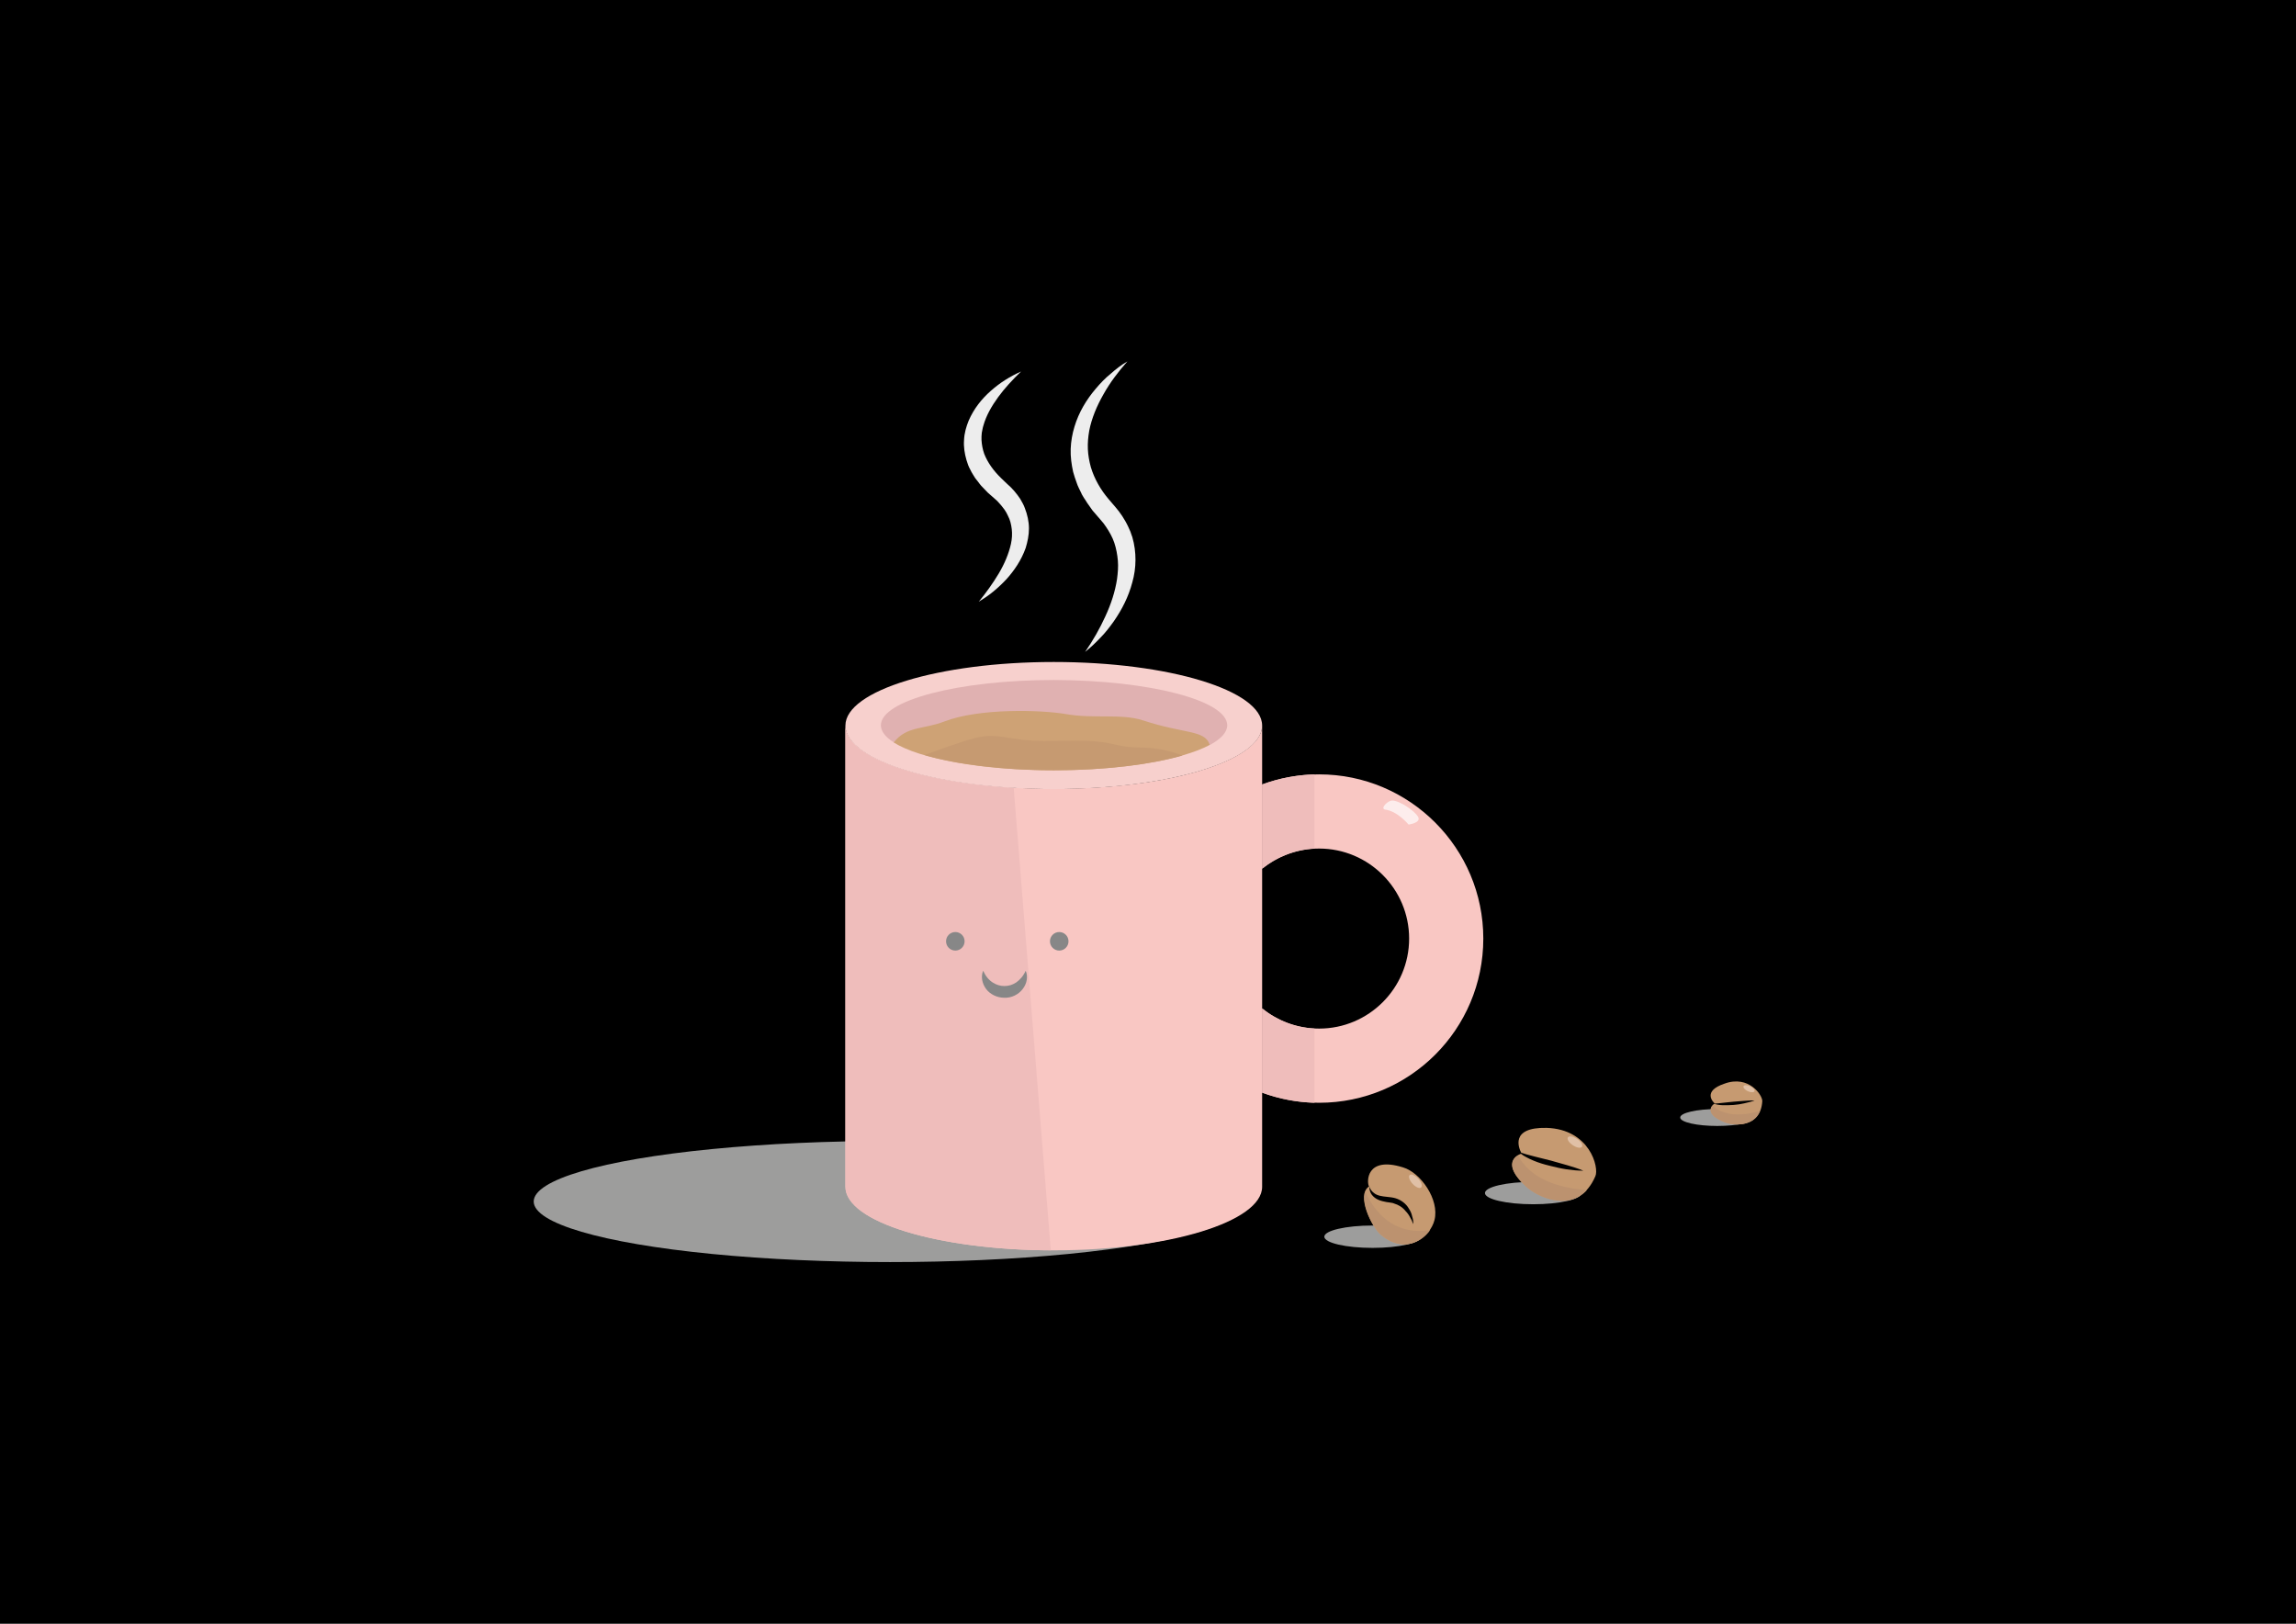 <?xml version="1.0" encoding="utf-8"?>
<!-- Generator: Adobe Illustrator 22.0.1, SVG Export Plug-In . SVG Version: 6.00 Build 0)  -->
<svg version="1.1" id="Capa_1" xmlns="http://www.w3.org/2000/svg" xmlns:xlink="http://www.w3.org/1999/xlink" x="0px" y="0px"
	 viewBox="0 0 841.9 595.3" style="enable-background:new 0 0 841.9 595.3;" xml:space="preserve">
<style type="text/css">
	.st0{fill:#00000000;}
	.st1{fill:#9D9D9C;}
	.st2{fill:#F9C7C3;}
	.st3{fill:#EFBDBB;}
	.st4{fill:#F7D0CD;}
	.st5{fill:#E0B1B1;}
	.st6{fill:#CEA275;}
	.st7{fill:#C69A71;}
	.st8{fill:#BC926F;}
	.st9{fill:#878787;}
	.st10{opacity:0.68;fill:#FFFFFF;}
	.st11{fill:#E0C0A6;}
	.st12{fill:#EDEDED;}
</style>
<rect class="st0" width="841.9" height="595.3"/>
<g>
	<ellipse class="st1" cx="503.3" cy="453.4" rx="17.7" ry="4.1"/>
	<ellipse class="st1" cx="562.2" cy="437.4" rx="17.7" ry="4.1"/>
	<ellipse class="st1" cx="629.7" cy="409.7" rx="13.6" ry="3.1"/>
	<ellipse class="st1" cx="326.4" cy="440.5" rx="130.7" ry="22.2"/>
	<path class="st2" d="M462.8,266.1v169c0,12.8-34.2,23.3-76.4,23.3c-42.2,0-76.4-10.4-76.4-23.3v-169h0
		c0.3,12.8,34.4,23.1,76.4,23.1C428.4,289.3,462.5,278.9,462.8,266.1L462.8,266.1z"/>
	<path class="st3" d="M385.3,458.4c-41.7-0.2-75.3-10.5-75.3-23.3v-169h0c0.2,11.2,26.7,20.6,61.7,22.7L385.3,458.4z"/>
	<path class="st4" d="M462.8,266c0,0.1,0,0.1,0,0.2c-0.3,12.8-34.4,23.1-76.4,23.1c-42,0-76.1-10.3-76.4-23.1c0-0.1,0-0.1,0-0.2
		c0-12.8,34.2-23.3,76.4-23.3C428.6,242.7,462.8,253.1,462.8,266z"/>
	<path class="st5" d="M450,265.9c0,2.6-2.3,5-6.3,7.2c-9.5-6-32.2-10.2-58.7-10.2c-25.2,0-46.9,3.8-57.2,9.3
		c-3.1-1.9-4.8-4.1-4.8-6.3c0-9.1,28.4-16.6,63.5-16.6C421.5,249.4,450,256.8,450,265.9z"/>
	<path class="st6" d="M443.6,273.1c-10.3,5.5-32,9.3-57.2,9.3c-26.5,0-49.2-4.2-58.7-10.2c4.8-6.1,10.8-4.7,18.6-7.7
		c12.7-4.9,35.2-4.3,44.6-2.7c10.1,1.8,20.2-0.3,28.2,2.3C434.6,269.2,441.8,267.5,443.6,273.1z"/>
	<path class="st7" d="M433.6,277c-11.6,3.3-28.4,5.4-47.1,5.4c-18.9,0-35.9-2.2-47.5-5.6c4.8-1.8,9.7-3.5,14.6-5.1
		c2.6-0.8,5.2-1.6,7.9-1.8c4.4-0.4,8.9,0.8,13.3,1.3c10.4,1.3,21.1-0.7,31.4,1.2c2.4,0.5,4.8,1.1,7.2,1.4c2.8,0.3,5.5,0.2,8.3,0.4
		C425.7,274.6,429.8,275.5,433.6,277z"/>
	<path class="st2" d="M543.9,344.1c0,33.3-27,60.2-60.2,60.2c-7.3,0-14.4-1.3-20.9-3.7v-30.9c5.7,4.6,12.9,7.4,20.9,7.4
		c18.2,0,33-14.8,33-33c0-18.2-14.8-33-33-33c-7.9,0-15.2,2.8-20.9,7.4v-30.9c6.5-2.4,13.5-3.7,20.9-3.7
		C516.9,283.9,543.9,310.9,543.9,344.1z"/>
	<path class="st3" d="M482,283.9v27.2c-7.3,0.4-13.9,3.1-19.2,7.4v-30.9C468.8,285.4,475.3,284.1,482,283.9z"/>
	<path class="st3" d="M462.8,369.7c5.3,4.3,11.9,7,19.2,7.4v27.2c-6.7-0.2-13.2-1.5-19.2-3.7V369.7z"/>
	<path class="st7" d="M514.5,428c-13.7-4.3-13.4,5.5-12.5,7c-4.8,3,0.9,15,4.5,17.9c9.6,7.7,18,0.4,19.5-5.6
		C527.9,439.8,520.9,429.9,514.5,428z M518.2,448.8c-0.3-0.9-0.7-1.8-1.2-2.6c-0.4-0.8-1-1.6-1.6-2.2c-1.1-1.4-2.6-2.3-4.3-2.8
		c-0.4-0.2-0.8-0.2-1.3-0.3c-0.4-0.1-0.9-0.1-1.4-0.2c-1-0.2-2-0.4-2.9-0.8c-1-0.4-1.9-1.1-2.5-1.9c-0.6-0.8-0.9-1.9-0.9-2.9
		c0.4,0.9,0.9,1.7,1.6,2.2c0.7,0.6,1.5,0.9,2.3,1.1c0.8,0.2,1.7,0.3,2.7,0.4c0.9,0.1,2,0.2,3,0.5c2,0.6,3.9,2,4.9,3.8
		c0.6,0.9,1,1.8,1.2,2.8C518.1,446.8,518.3,447.8,518.2,448.8z"/>
	<path class="st8" d="M500.6,436.8c-1.7,4.5,2.9,13.6,6,16.1c7.6,6.1,14.5,2.7,17.8-1.9C510.9,453,504,444.3,500.6,436.8z"/>
	<path class="st7" d="M585,431.2c-6.3,14.7-20.9,7.9-25.2,4c-9.7-8.7-3.6-11.7-2.1-12.2c0.5,0.4,1.1,0.8,1.7,1.1
		c0.9,0.5,1.9,1,2.9,1.4c1.9,0.8,3.9,1.4,6,1.9c2,0.5,4.1,1,6.1,1.3c2.1,0.3,4.1,0.5,6.2,0.5c-1.9-0.8-3.9-1.4-5.9-2
		c-2-0.6-4-1.1-6-1.7c-2-0.5-4-1-6-1.5c-1-0.3-2-0.5-3-0.8c-0.6-0.2-1.3-0.4-1.9-0.6c-0.8-1.5-4.3-9.4,9.3-9.1
		C583,414,586.4,428.1,585,431.2z"/>
	<path class="st8" d="M581.9,436.3c-7.1,7.8-18.3,2.3-22-1c-7.9-7.1-5.3-10.4-3.3-11.7C559.6,429.2,566.4,435.2,581.9,436.3z"/>
	<path class="st7" d="M646.2,403.7c-0.6,10-10.6,9.1-13.9,7.7c-7.5-3-4.6-6.1-3.8-6.7c0.4,0.1,0.8,0.2,1.3,0.3
		c0.7,0.1,1.3,0.2,2,0.2c1.3,0,2.6,0,3.9-0.1c1.3-0.1,2.6-0.3,3.9-0.6c1.3-0.3,2.5-0.6,3.8-1c-1.3-0.1-2.6,0-3.9,0.1
		c-1.3,0.1-2.6,0.2-3.8,0.3c-1.3,0.1-2.6,0.3-3.8,0.4c-0.6,0.1-1.3,0.1-1.9,0.2c-0.4,0-0.8,0.1-1.2,0.1c-0.8-0.7-4.5-4.6,3.5-7.3
		C641.3,394,646.3,401.6,646.2,403.7z"/>
	<path class="st8" d="M645.4,407.3c-2.5,6.1-10.3,5.3-13.1,4.1c-6.1-2.5-5.4-4.9-4.4-6.1C630.8,408,636.1,410,645.4,407.3z"/>
	<circle class="st9" cx="350.3" cy="345.1" r="3.4"/>
	<circle class="st9" cx="388.4" cy="345.1" r="3.4"/>
	<path class="st9" d="M376.1,355.9c0.9,2,0.5,4.7-1.1,6.7c-1.5,2-4.1,3.3-6.7,3.2c-2.6,0-5.2-1.2-6.7-3.2c-1.5-2-2-4.6-1.1-6.7
		c0.9,2,2.1,3.4,3.5,4.3c1.4,0.9,2.8,1.3,4.3,1.3c1.5,0,2.9-0.4,4.3-1.3C374,359.2,375.2,357.9,376.1,355.9z"/>
	<path class="st10" d="M507.8,296.8c-1.7-0.5,1-3.2,2.6-3.3c2.7-0.1,8.4,3.8,9.6,6c1.2,2.2-3.5,2.8-3.5,2.8S512.4,297.3,507.8,296.8
		"/>
	
		<ellipse transform="matrix(0.736 -0.677 0.677 0.736 -156.324 465.523)" class="st11" cx="519" cy="433.3" rx="1.4" ry="3.1"/>
	
		<ellipse transform="matrix(0.555 -0.832 0.832 0.555 -91.62 666.638)" class="st11" cx="577.5" cy="419" rx="1.4" ry="3.1"/>
	<ellipse transform="matrix(0.415 -0.91 0.91 0.415 12.179 816.968)" class="st11" cx="641.1" cy="399" rx="1" ry="2.2"/>
	<path class="st12" d="M374.4,136.2c-3.1,3-6,6.1-8.4,9.4c-2.4,3.3-4.4,6.8-5.4,10.4c-0.3,0.9-0.4,1.8-0.6,2.7
		c0,0.4-0.1,0.9-0.1,1.3l0,1.3c0.1,1.7,0.4,3.4,1,5.1c1.3,3.3,3.5,6.3,6.3,9l2.2,2.1l1.3,1.2c0.4,0.4,0.8,0.9,1.2,1.3
		c0.8,0.9,1.5,1.9,2.2,2.9c0.6,1.1,1.3,2.2,1.7,3.4c0.9,2.3,1.5,4.9,1.5,7.4c0,2.5-0.5,4.9-1.2,7.2c-1.6,4.5-4.2,8.3-7.1,11.5
		c-1.5,1.6-3.1,3.1-4.8,4.5c-1.7,1.4-3.5,2.6-5.3,3.7c2.7-3.3,5.2-6.8,7.3-10.3c2.1-3.5,3.7-7.3,4.5-10.9c0.4-1.8,0.5-3.7,0.3-5.4
		c-0.2-1.7-0.6-3.4-1.4-4.9l-0.3-0.6c-0.1-0.2-0.2-0.4-0.3-0.6l-0.7-1.1c-0.6-0.7-1-1.4-1.7-2.1c-0.3-0.3-0.6-0.7-0.9-1l-1-0.9
		l-2.5-2.2c-0.8-0.8-1.6-1.7-2.4-2.5c-0.4-0.4-0.7-0.9-1.1-1.4c-0.4-0.5-0.7-0.9-1.1-1.4c-0.6-1-1.3-2-1.8-3.1
		c-0.3-0.6-0.6-1.1-0.8-1.7c-0.2-0.6-0.4-1.2-0.6-1.8c-0.7-2.4-1.1-4.9-0.9-7.4c0.1-2.5,0.8-4.9,1.7-7.1c1.9-4.4,4.8-8,8.1-10.9
		c1.7-1.5,3.4-2.8,5.3-4C370.5,138.1,372.4,137.1,374.4,136.2z"/>
	<path class="st12" d="M413.4,132.5c-3.4,3.8-6.4,7.8-8.8,12.1c-2.4,4.2-4.3,8.7-5.2,13.3c-0.4,2.3-0.6,4.5-0.5,6.8
		c0.1,2.2,0.5,4.4,1.1,6.6c1.3,4.3,3.6,8.3,6.6,11.8l2.4,2.8c0.4,0.5,0.9,1.1,1.3,1.6l1.2,1.7c0.4,0.6,0.7,1.2,1.1,1.8
		c0.3,0.6,0.7,1.2,1,1.9c0.3,0.7,0.6,1.3,0.9,2c0.2,0.7,0.5,1.4,0.7,2c1.6,5.5,1.5,11.4,0,16.6c-1.4,5.3-3.8,10-6.8,14.3
		c-1.5,2.1-3.1,4.2-4.9,6c-0.9,0.9-1.8,1.9-2.7,2.7c-1,0.9-1.9,1.7-2.9,2.5c2.9-4.2,5.4-8.6,7.4-13c2.1-4.5,3.6-9.1,4.3-13.7
		c0.3-2.3,0.5-4.6,0.3-6.8c-0.2-2.2-0.6-4.4-1.3-6.5c-0.7-2.1-1.8-4-3-5.8l-1-1.4c-0.4-0.4-0.7-0.9-1.1-1.3l-2.5-2.9
		c-0.5-0.5-0.8-1.1-1.2-1.6l-1.2-1.7c-0.4-0.6-0.7-1.2-1.1-1.7c-0.3-0.6-0.8-1.2-1-1.8c-0.6-1.3-1.3-2.5-1.7-3.8
		c-0.2-0.7-0.5-1.3-0.7-2l-0.6-2c-0.6-2.7-1-5.6-0.9-8.4c0.1-2.8,0.6-5.6,1.4-8.2c1.6-5.3,4.4-9.9,7.8-13.9c1.7-2,3.5-3.9,5.5-5.5
		C409.1,135.4,411.1,133.8,413.4,132.5z"/>
</g>
</svg>
